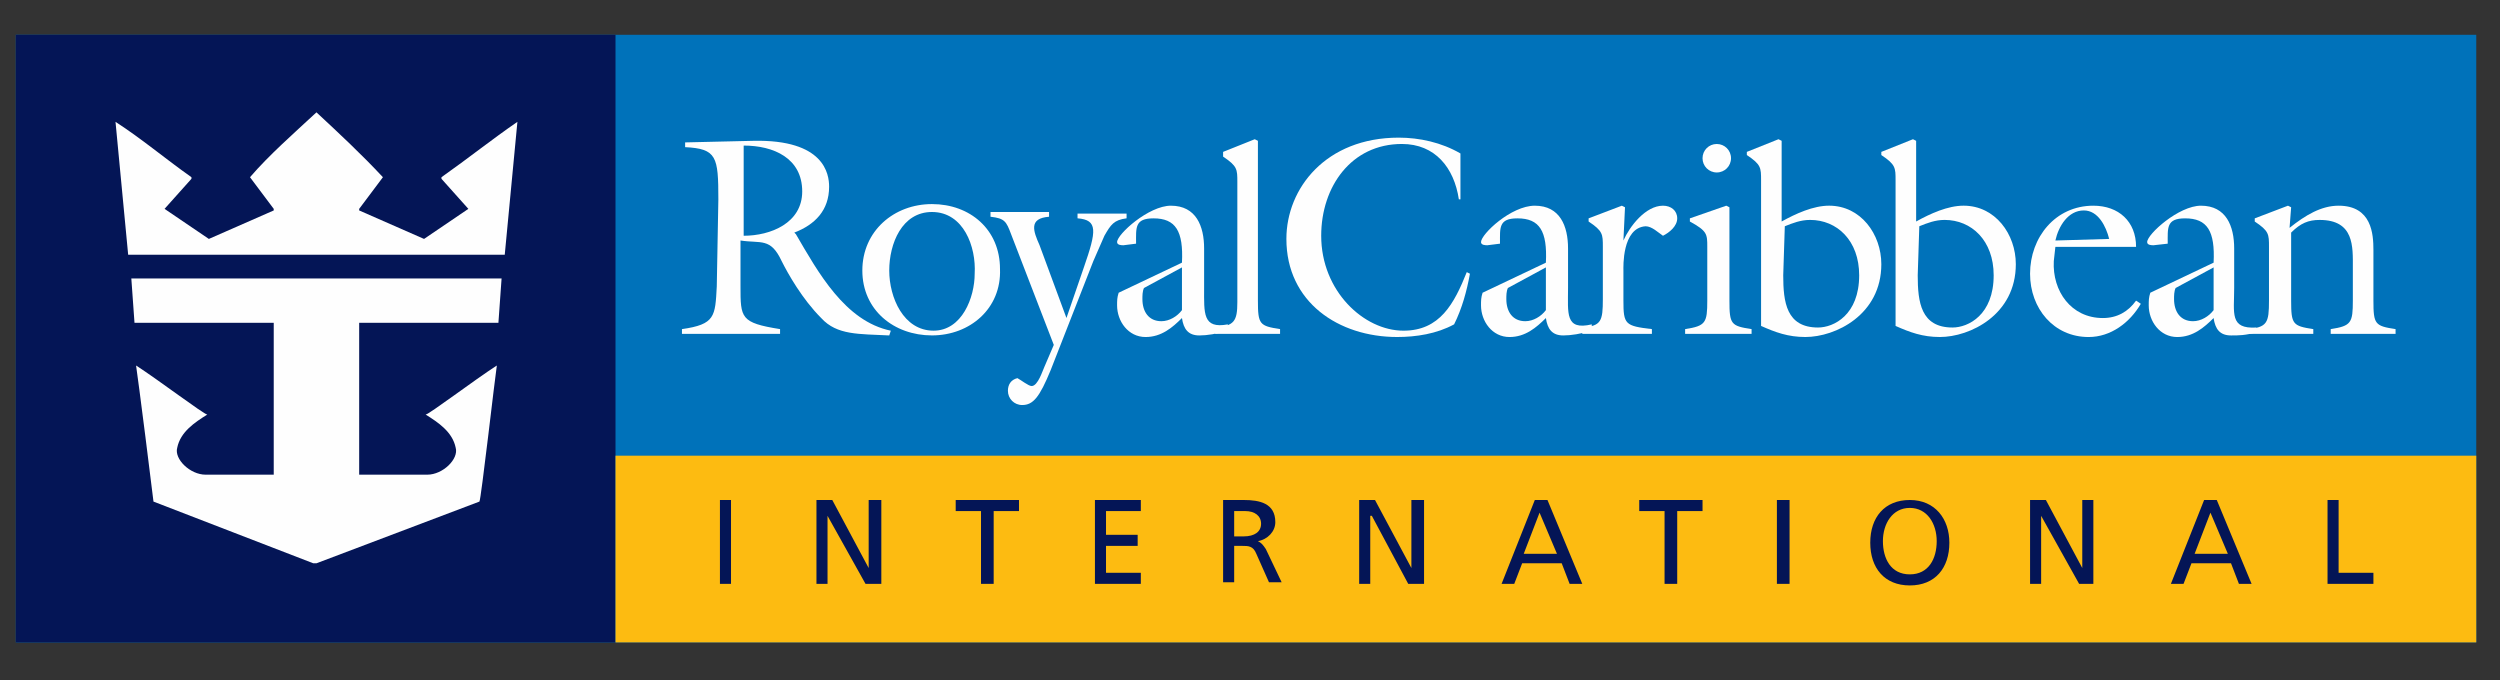 <svg width="158" height="43" viewBox="0 0 158 43" fill="none" xmlns="http://www.w3.org/2000/svg">
<rect x="0" y="0" width="158" height="43" fill="#333333" stroke="none"/>
<g id="royal-caribbean-logo-no-border">
<g id="logo-no-border">
<path id="Fill-1_1_" d="M1 40.599H156.5V2.199H1V40.599Z" fill="#0072BA"/>
<path id="Fill-2_1_" d="M1 40.599H38.9V2.199H1V40.599Z" fill="#041556"/>
<path id="Fill-3_1_" d="M38.9 40.599H156.5V28.799H38.9V40.599Z" fill="#FDBB11"/>
<path id="Fill-8_1_" d="M78 33.9H78.6C79.3 33.9 79.7 33.6 79.7 33.1C79.7 32.6 79.3 32.3 78.7 32.3H78V33.9ZM77.3 31.6H78.6C79.6 31.6 80.6 31.8 80.6 33C80.6 33.6 80.1 34.1 79.5 34.2C79.7 34.3 79.8 34.4 80 34.7L81 36.8H80.2L79.4 35C79.2 34.5 78.9 34.5 78.5 34.5H78V36.8H77.3V31.6Z" fill="#041556"/>
<path id="Fill-10_1_" d="M85.9 31.6H86.9L89.2 35.9V31.6H90V36.9H89L86.7 32.6H86.6V36.9H85.9V31.6Z" fill="#041556"/>
<path id="Fill-12_1_" d="M97.3 32.4L96.3 35H98.4L97.3 32.4ZM97 31.6H97.8L100 36.9H99.2L98.7 35.6H96.2L95.7 36.9H94.9L97 31.6Z" fill="#041556"/>
<path id="Fill-14_1_" d="M105.2 32.3H103.6V31.6H107.6V32.3H106V36.9H105.2V32.3Z" fill="#041556"/>
<path id="Fill-16_1_" d="M112.3 36.9H113.1V31.6H112.3V36.9Z" fill="#041556"/>
<path id="Fill-18_1_" d="M120.7 36.3C121.9 36.3 122.4 35.3 122.4 34.2C122.4 33.1 121.8 32.1 120.7 32.1C119.6 32.1 119 33.1 119 34.2C119 35.3 119.5 36.3 120.7 36.3ZM120.7 31.6C122.3 31.6 123.2 32.8 123.2 34.3C123.2 35.9 122.3 37 120.7 37C119.1 37 118.2 35.9 118.2 34.3C118.2 32.7 119.1 31.6 120.7 31.6Z" fill="#041556"/>
<path id="Fill-19_1_" d="M128.3 31.6H129.3L131.6 35.9V31.6H132.3V36.9H131.4L129 32.6V36.9H128.3V31.6Z" fill="#041556"/>
<path id="Fill-20_1_" d="M139.7 32.4L138.7 35H140.8L139.7 32.4ZM139.3 31.6H140.1L142.3 36.9H141.5L141 35.6H138.5L138 36.9H137.2L139.3 31.6Z" fill="#041556"/>
<path id="Fill-21_1_" d="M147.1 31.6H147.8V36.2H150V36.9H147.1V31.6Z" fill="#041556"/>
<path id="Fill-22_1_" d="M20 7.1C21.4 8.4 22.9 9.8 24.2 11.2L22.7 13.2V13.3L26.8 15.1L29.6 13.2L27.9 11.3V11.2C29.6 10 31.1 8.8 32.7 7.7L31.9 16.1H8.1L7.3 7.7C9 8.8 10.4 10 12.1 11.2V11.3L10.4 13.2L13.2 15.1L17.3 13.3V13.2L15.8 11.2C17 9.8 18.6 8.4 20 7.1Z" fill="#FEFEFE"/>
<path id="Fill-23_1_" d="M31.7 17.6L31.5 20.4H22.7V30H27C28 30 29 29 28.8 28.3C28.6 27.3 27.7 26.7 26.9 26.2C27.1 26.2 30 24 31.4 23.1C31.3 23.7 30.4 31.6 30.3 31.7L20 35.6H19.8L9.7 31.7C9.7 31.6 8.7 23.7 8.6 23.1C10 24 12.9 26.2 13.1 26.2C12.3 26.7 11.4 27.3 11.2 28.3C11 29 12 30 13 30H17.3V20.4H8.5L8.3 17.6H31.7Z" fill="#FEFEFE"/>
<path id="Fill-24_1_" d="M47 14.9C48.7 14.9 50.7 14.1 50.7 12.1C50.7 10 48.9 9.2 47 9.2V14.9ZM45.4 12.6C45.4 9.9 45.3 9.4 43.3 9.3V9L47.6 8.9C52.1 8.8 52.4 11 52.4 11.8C52.4 13.3 51.5 14.2 50.2 14.7L50.3 14.8C51.7 17.2 53.4 20.3 56.3 20.9L56.2 21.2C54.3 21.1 52.9 21.2 51.9 20.1C50.7 18.9 49.8 17.3 49.4 16.5C48.7 15 48.1 15.4 46.8 15.2V18.1C46.8 20.1 46.8 20.4 49.3 20.8V21.1H43.1V20.8C45.2 20.5 45.2 20 45.3 18.1L45.4 12.6Z" fill="#FEFEFE"/>
<path id="Fill-25_1_" d="M58.9 13.398C57 13.398 56.2 15.398 56.2 17.098C56.2 18.798 57.1 20.898 59 20.898C60.8 20.898 61.6 18.798 61.6 17.298C61.7 15.598 60.9 13.398 58.9 13.398ZM58.9 21.198C56.5 21.198 54.5 19.598 54.5 17.098C54.5 14.598 56.5 12.898 58.9 12.898C61.3 12.898 63.2 14.498 63.2 16.998C63.3 19.498 61.3 21.198 58.9 21.198Z" fill="#FEFEFE"/>
<path id="Fill-26_1_" d="M63.9 14.798C63.6 13.998 63.5 13.798 62.6 13.698V13.398H66.3V13.698C65 13.798 65.3 14.598 65.7 15.498L67.4 20.098L68.5 16.898C69.3 14.598 69.4 13.898 68.1 13.798V13.498H71.2V13.798C70.4 13.898 70.2 14.198 69.8 14.898L69.1 16.498L66.4 23.398C65.7 25.098 65.3 25.598 64.6 25.598C64.1 25.598 63.7 25.198 63.7 24.698C63.7 24.298 63.9 23.998 64.3 23.898C64.5 23.998 65 24.398 65.2 24.398C65.6 24.398 65.9 23.398 66 23.198L66.6 21.798L63.9 14.798Z" fill="#FEFEFE"/>
<path id="Fill-27_1_" d="M72.3 18.2C72.2 18.4 72.2 18.7 72.2 18.9C72.2 19.7 72.6 20.3 73.4 20.3C73.9 20.3 74.4 20 74.7 19.6V16.9L72.3 18.2ZM74.7 16.6C74.8 14.6 74.3 13.8 72.9 13.8C71.7 13.8 71.8 14.4 71.8 15.4L71 15.5C70.9 15.5 70.6 15.5 70.6 15.3C70.6 14.8 72.6 13 74 13C75.6 13 76.1 14.3 76.1 15.7V18.2C76.1 19.8 76 20.8 77.6 20.5V20.9C76.9 21.1 76.3 21.2 75.8 21.2C75.1 21.2 74.8 20.8 74.7 20.1C74.1 20.7 73.4 21.3 72.4 21.3C71.3 21.3 70.6 20.3 70.6 19.3C70.6 19 70.6 18.8 70.7 18.5L74.7 16.6Z" fill="#FEFEFE"/>
<path id="Fill-28_1_" d="M76.8 21.099V20.699C78 20.599 78.2 20.299 78.2 19.099V11.499C78.2 10.699 78.2 10.499 77.3 9.899V9.599L79.3 8.799L79.5 8.899V18.999C79.5 20.499 79.6 20.599 80.9 20.799V21.099H76.8Z" fill="#FEFEFE"/>
<path id="Fill-29_1_" d="M95.3 18.2C95.2 18.4 95.2 18.7 95.2 18.9C95.2 19.7 95.6 20.3 96.4 20.3C96.9 20.3 97.4 20 97.7 19.6V16.9L95.3 18.2ZM97.7 16.6C97.8 14.6 97.3 13.8 95.9 13.8C94.7 13.8 94.8 14.4 94.8 15.4L94 15.5C93.9 15.5 93.6 15.5 93.6 15.3C93.6 14.8 95.5 13 97 13C98.6 13 99.1 14.3 99.1 15.7V18.2C99.1 19.8 98.9 20.9 100.6 20.5V20.9C99.9 21.1 99.3 21.2 98.8 21.2C98.1 21.2 97.8 20.8 97.7 20.1C97.1 20.7 96.4 21.3 95.4 21.3C94.3 21.3 93.6 20.3 93.6 19.3C93.6 19 93.6 18.8 93.7 18.5L97.7 16.6Z" fill="#FEFEFE"/>
<path id="Fill-30_1_" d="M92.5 12.599H92.2C91.9 10.599 90.7 9.099 88.6 9.099C85.4 9.099 83.5 11.799 83.5 14.899C83.5 18.399 86.2 20.899 88.7 20.899C91 20.899 91.9 19.199 92.7 17.199L92.9 17.299C92.7 18.399 92.4 19.499 91.9 20.499C90.8 21.099 89.5 21.299 88.3 21.299C84.6 21.299 81.3 19.099 81.3 15.099C81.3 11.899 83.8 8.699 88.4 8.699C89.7 8.699 91.1 8.999 92.3 9.699V12.599H92.5Z" fill="#FEFEFE"/>
<path id="Fill-31_1_" d="M137.5 18.2C137.4 18.4 137.4 18.7 137.4 18.9C137.4 19.7 137.8 20.3 138.6 20.3C139.1 20.3 139.6 20 139.9 19.6V16.9L137.5 18.2ZM139.9 16.6C140 14.6 139.5 13.8 138.1 13.8C136.9 13.8 137 14.4 137 15.4L136.1 15.5C136 15.5 135.7 15.5 135.7 15.3C135.7 14.8 137.7 13 139.1 13C140.7 13 141.2 14.3 141.2 15.7V18.2C141.2 19.8 140.9 20.8 142.6 20.7V21C141.9 21.2 141.5 21.2 141 21.2C140.3 21.2 140 20.8 139.9 20.1C139.3 20.7 138.6 21.3 137.6 21.3C136.5 21.3 135.8 20.3 135.8 19.3C135.8 19 135.8 18.8 135.9 18.5L139.9 16.6Z" fill="#FEFEFE"/>
<path id="Fill-32_1_" d="M102.6 19C102.6 20.5 102.7 20.6 104.4 20.8V21.1H100V20.7C101.2 20.6 101.3 20.3 101.3 18.9V15.6C101.3 14.8 101.3 14.6 100.4 14V13.8L102.5 13L102.7 13.1L102.6 15.2C103 14.3 104 13 105.1 13C105.6 13 106 13.3 106 13.8C106 14.3 105.5 14.7 105.1 14.9C104.8 14.7 104.4 14.3 104 14.3C102.5 14.4 102.6 16.9 102.6 17.1V19Z" fill="#FEFEFE"/>
<path id="Fill-33_1_" d="M109.4 10C109.4 10.5 109 10.9 108.5 10.9C108 10.9 107.6 10.5 107.6 10C107.6 9.5 108 9.1 108.5 9.1C109 9.1 109.4 9.5 109.4 10ZM106.5 21.1V20.8C107.8 20.6 107.9 20.4 107.9 19V15.6C107.9 14.8 107.9 14.6 106.8 14V13.8L109.1 13L109.3 13.1V19C109.3 20.5 109.4 20.6 110.7 20.8V21.1H106.5Z" fill="#FEFEFE"/>
<path id="Fill-34_1_" d="M112.7 17.399C112.7 19.099 112.9 20.699 114.9 20.699C115.9 20.699 117.5 19.899 117.5 17.399C117.5 15.199 116.1 13.899 114.4 13.899C113.8 13.899 113.3 14.099 112.8 14.299L112.7 17.399ZM111.3 11.399C111.3 10.599 111.3 10.399 110.4 9.799V9.599L112.4 8.799L112.6 8.899V13.999C113.5 13.499 114.6 12.999 115.6 12.999C117.6 12.999 118.9 14.799 118.9 16.699C118.9 19.899 116 21.299 114.1 21.299C113 21.299 112.2 20.999 111.3 20.599V11.399Z" fill="#FEFEFE"/>
<path id="Fill-35_1_" d="M121.2 17.399C121.2 19.099 121.4 20.699 123.4 20.699C124.4 20.699 126 19.899 126 17.399C126 15.199 124.6 13.899 122.9 13.899C122.3 13.899 121.8 14.099 121.3 14.299L121.2 17.399ZM119.8 11.399C119.8 10.599 119.8 10.399 118.9 9.799V9.599L120.9 8.799L121.1 8.899V13.999C122 13.499 123.1 12.999 124.1 12.999C126.1 12.999 127.4 14.799 127.4 16.699C127.4 19.899 124.5 21.299 122.6 21.299C121.5 21.299 120.7 20.999 119.8 20.599V11.399Z" fill="#FEFEFE"/>
<path id="Fill-36_1_" d="M133.3 15.1C133.1 14.3 132.6 13.3 131.7 13.3C130.7 13.3 130.1 14.3 129.9 15.2L133.3 15.1ZM129.8 16.5C129.7 18.4 130.9 20.1 132.9 20.1C133.8 20.1 134.5 19.7 135 19L135.3 19.2C134.6 20.4 133.4 21.3 132 21.3C129.8 21.3 128.3 19.5 128.3 17.3C128.3 15 129.9 13 132.3 13C133.9 13 135 14 135 15.6H129.9L129.8 16.5Z" fill="#FEFEFE"/>
<path id="Fill-37_1_" d="M143.4 15.6C143.4 14.8 143.4 14.6 142.5 14V13.8L144.6 13L144.8 13.1L144.7 14.4C145.7 13.6 146.7 13 147.8 13C149.9 13 150 14.8 150 15.8V19C150 20.5 150.1 20.6 151.4 20.8V21.1H147.3V20.8C148.6 20.6 148.7 20.4 148.7 19V16.9C148.7 15.6 148.8 13.9 146.6 13.9C145.9 13.9 145.4 14.1 144.8 14.7V19C144.8 20.5 144.9 20.6 146.2 20.8V21.1H142V20.8C143.3 20.7 143.4 20.4 143.4 19V15.6Z" fill="#FEFEFE"/>
<path id="Fill-4_1_" d="M45.5 36.9H46.2V31.6H45.5V36.9Z" fill="#041556"/>
<path id="Fill-5_1_" d="M51.6 31.6H52.6L54.9 35.9V31.6H55.7V36.9H54.7L52.3 32.6V36.9H51.6V31.6Z" fill="#041556"/>
<path id="Fill-6_1_" d="M62 32.3H60.4V31.6H64.4V32.3H62.8V36.9H62V32.3Z" fill="#041556"/>
<path id="Fill-7_1_" d="M69.2 31.6H72.1V32.3H69.9V33.8H71.9V34.5H69.9V36.2H72.1V36.9H69.2V31.6Z" fill="#041556"/>
</g>
</g>
</svg>
